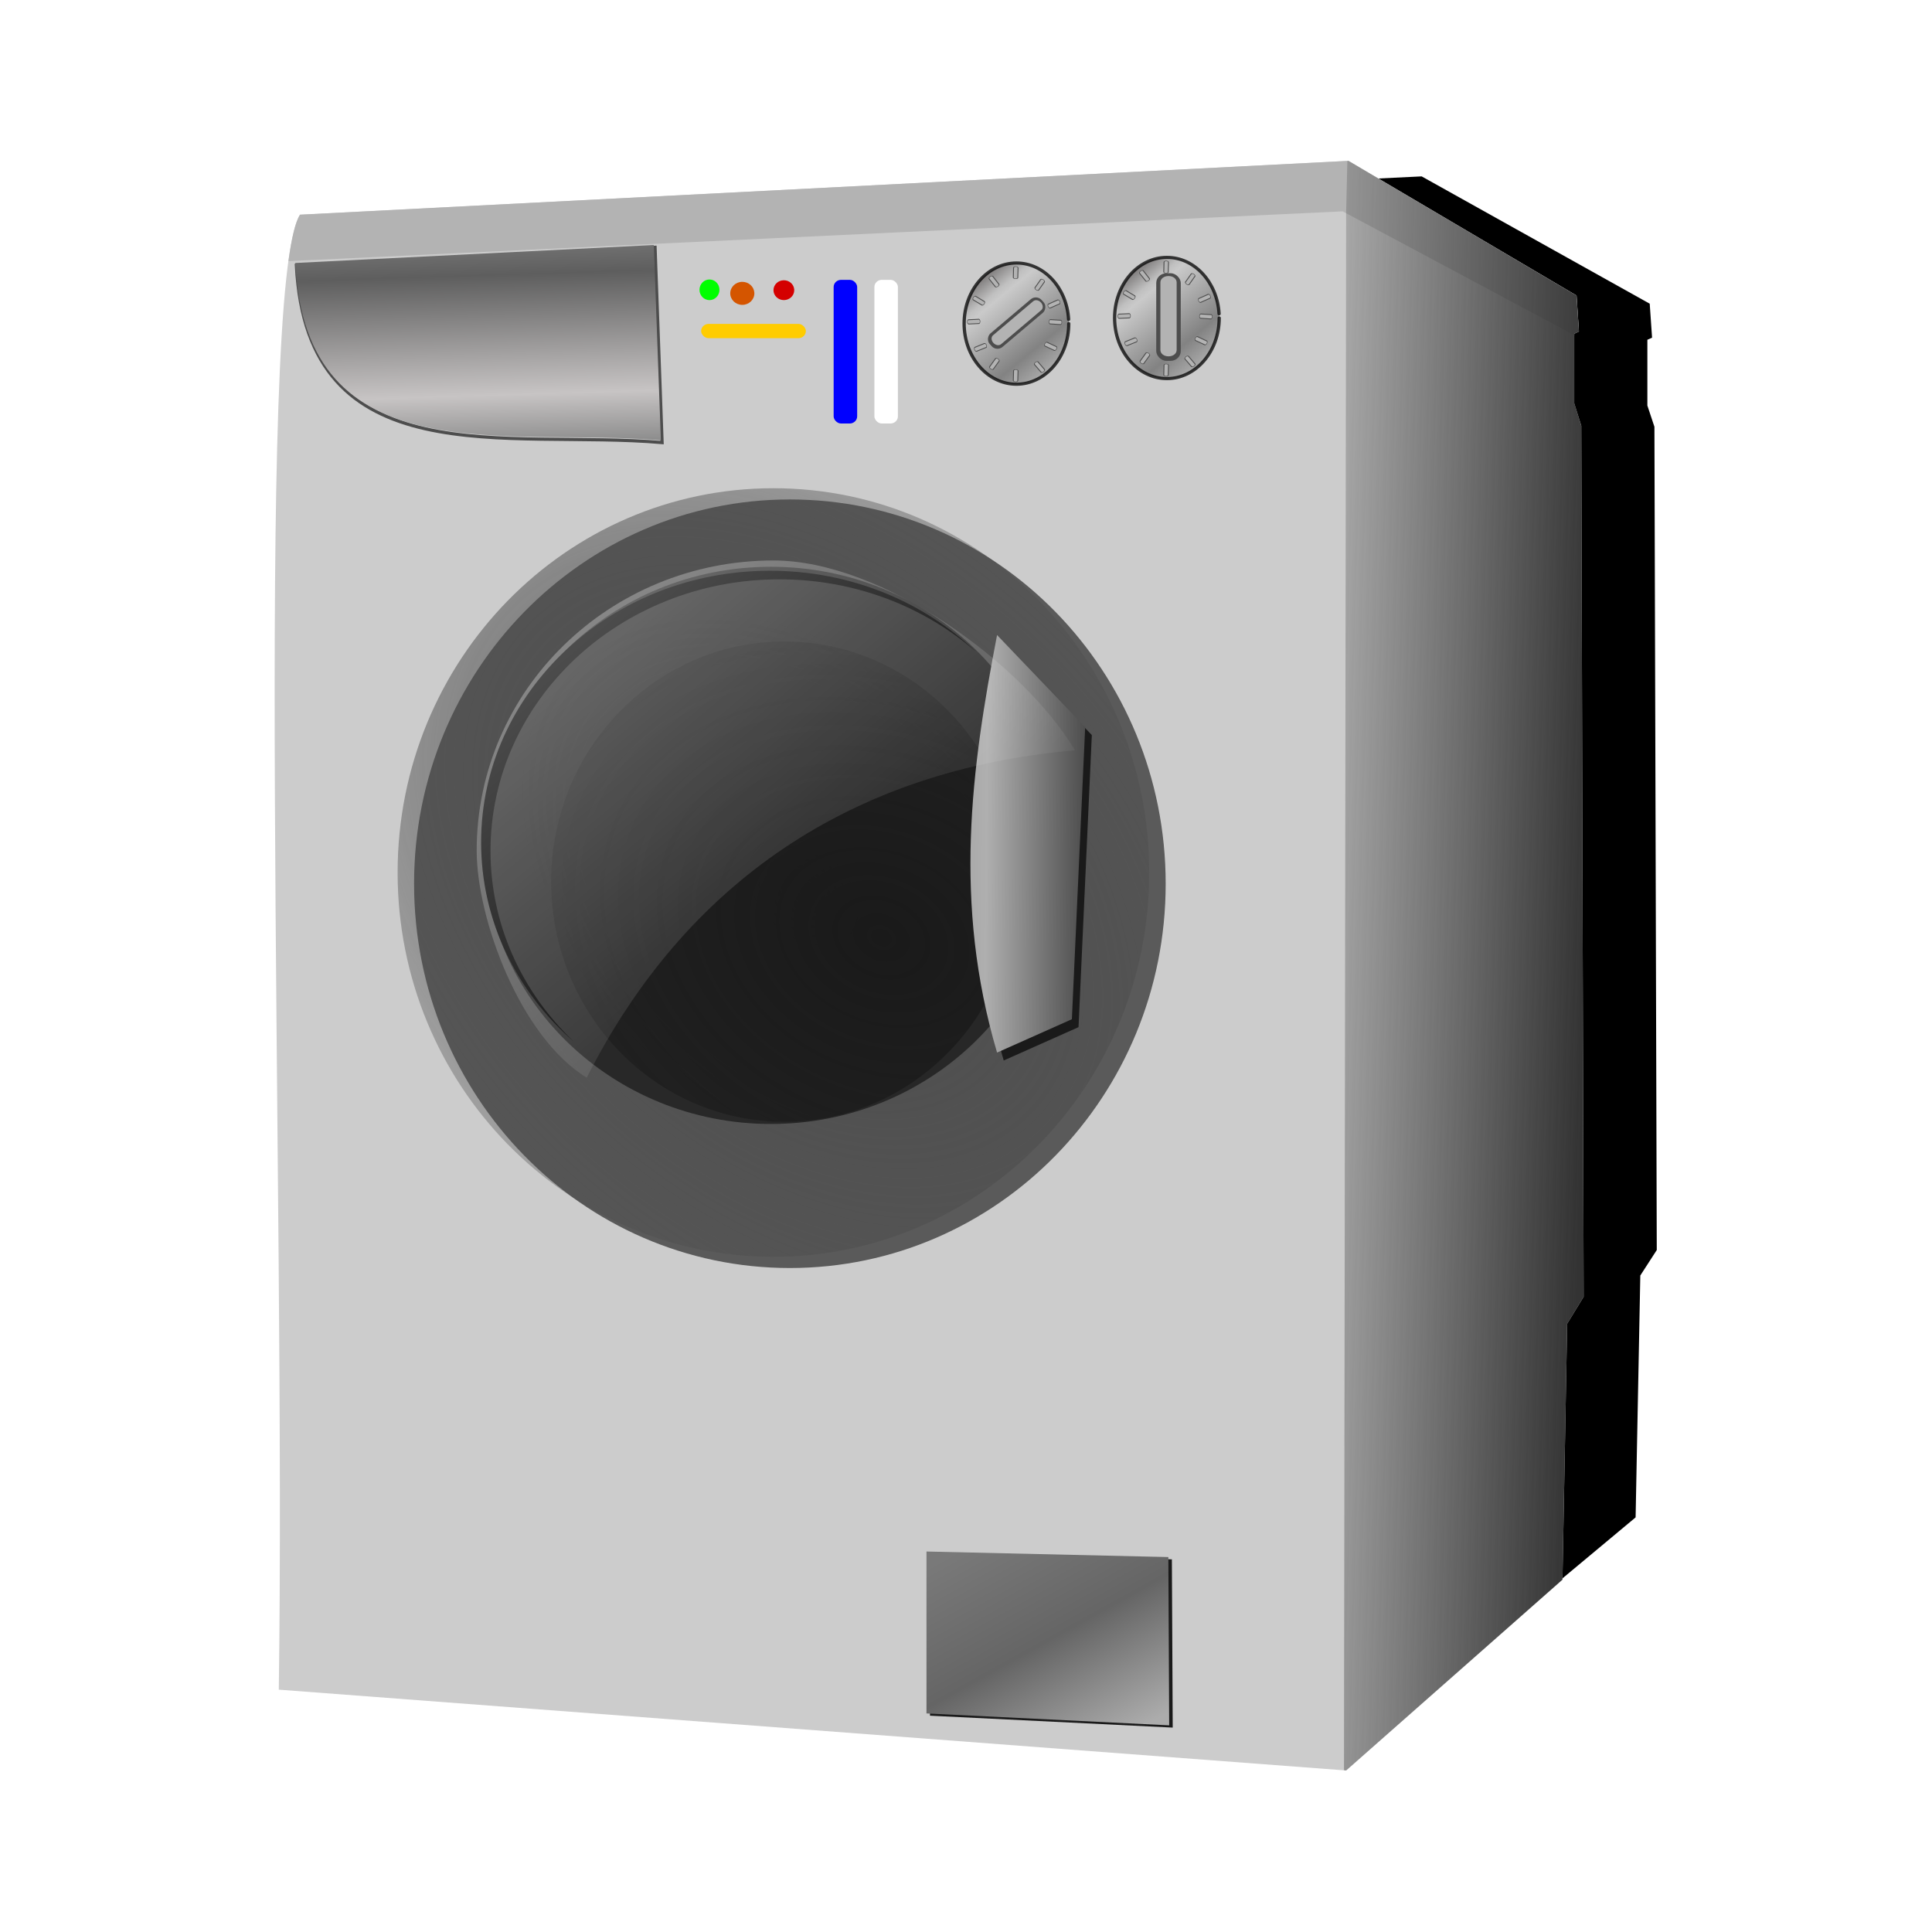 <svg:svg xmlns:dc="http://purl.org/dc/elements/1.1/" xmlns:ns2="http://creativecommons.org/ns#" xmlns:rdf="http://www.w3.org/1999/02/22-rdf-syntax-ns#" xmlns:svg="http://www.w3.org/2000/svg" height="546.474" id="svg2" version="1.1" viewBox="-57.794 -24.538 546.474 546.474" width="546.474">
  <svg:defs id="defs4">
    <svg:radialGradient cx="286.63" cy="398.6" gradientTransform="matrix(.844 -1.626 1.84 1.155 -686.08 406.44)" gradientUnits="userSpaceOnUse" id="radialGradient3024" r="24.496">
      <svg:stop id="stop3020" offset="0" stop-color="#1a1a1a" />
      <svg:stop id="stop3026" offset=".751" stop-color="#1a1a1a" stop-opacity=".533" />
      <svg:stop id="stop3028" offset=".751" stop-color="#1a1a1a" stop-opacity=".247" />
      <svg:stop id="stop3030" offset=".891" stop-color="#3a3a3a" stop-opacity=".071" />
      <svg:stop id="stop3022" offset="1" stop-color="#1f1f1f" stop-opacity="0" />
    </svg:radialGradient>
    <svg:radialGradient cx="349.83" cy="393.96" gradientTransform="matrix(1.607 3.001 -1.217 1.866 281.76 -1337.5)" gradientUnits="userSpaceOnUse" id="radialGradient3830" r="64.397">
      <svg:stop id="stop3824" offset="0" stop-color="#4d4d4d" />
      <svg:stop id="stop3826" offset="1" stop-color="#4d4d4d" stop-opacity="0" />
    </svg:radialGradient>
    <svg:filter color-interpolation-filters="sRGB" id="filter3857">
      <svg:feGaussianBlur id="feGaussianBlur3859" stdDeviation="1.221" />
    </svg:filter>
    <svg:filter color-interpolation-filters="sRGB" id="filter3899">
      <svg:feGaussianBlur id="feGaussianBlur3901" stdDeviation="0.484" />
    </svg:filter>
    <svg:linearGradient gradientUnits="userSpaceOnUse" id="linearGradient4029" x1="425.36" x2="447.5" y1="258.61" y2="284.24">
      <svg:stop id="stop4025" offset="0" stop-color="#716e6e" />
      <svg:stop id="stop4031" offset=".157" stop-color="#bcbcbc" />
      <svg:stop id="stop4033" offset=".22" stop-color="#c9c9c9" />
      <svg:stop id="stop4035" offset=".789" stop-color="#6a6a6a" />
      <svg:stop id="stop4027" offset="1" stop-color="#979797" />
    </svg:linearGradient>
    <svg:filter color-interpolation-filters="sRGB" id="filter4137">
      <svg:feGaussianBlur id="feGaussianBlur4139" stdDeviation="1.301" />
    </svg:filter>
    <svg:linearGradient gradientUnits="userSpaceOnUse" id="linearGradient4483" x1="556.43" x2="451.43" y1="451.65" y2="448.79">
      <svg:stop id="stop3883" offset="0" stop-color="#333" />
      <svg:stop id="stop3885" offset="1" stop-color="#333" stop-opacity="0" />
    </svg:linearGradient>
    <svg:linearGradient gradientUnits="userSpaceOnUse" id="linearGradient4571" x1="270.71" x2="273.93" y1="213.08" y2="310.58">
      <svg:stop id="stop3917" offset="0" stop-color="#bcbcbc" />
      <svg:stop id="stop3923" offset=".444" stop-color="#5e5e5e" />
      <svg:stop id="stop3925" offset=".836" stop-color="#c7c4c4" />
      <svg:stop id="stop3919" offset="1" stop-color="#8c8c8c" />
    </svg:linearGradient>
    <svg:linearGradient gradientUnits="userSpaceOnUse" id="linearGradient4574" x1="349.01" x2="404.06" y1="435.66" y2="436.17">
      <svg:stop id="stop3865" offset="0" stop-color="#959595" />
      <svg:stop id="stop3873" offset=".447" stop-color="#afafaf" />
      <svg:stop id="stop3867" offset="1" stop-color="#4b4b4b" />
    </svg:linearGradient>
    <svg:linearGradient gradientTransform="translate(1.786 1.429)" gradientUnits="userSpaceOnUse" id="linearGradient4583" x1="385" x2="423.57" y1="649.51" y2="715.93">
      <svg:stop id="stop3905" offset="0" stop-color="#797979" />
      <svg:stop id="stop3911" offset=".505" stop-color="#656565" />
      <svg:stop id="stop3907" offset="1" stop-color="#acacac" />
    </svg:linearGradient>
    <svg:filter color-interpolation-filters="sRGB" id="filter4607">
      <svg:feGaussianBlur id="feGaussianBlur4609" stdDeviation="8.614" />
    </svg:filter>
    <svg:linearGradient gradientTransform="matrix(.968 0 0 .964 12.922 14.339)" gradientUnits="userSpaceOnUse" id="linearGradient4628" x1="194.96" x2="332.34" y1="344.25" y2="499.81">
      <svg:stop id="stop4622" offset="0" stop-color="#fff" />
      <svg:stop id="stop4624" offset="1" stop-color="#fff" stop-opacity="0" />
    </svg:linearGradient>
  </svg:defs>
  <svg:g id="layer1" transform="translate(0 -552.36)">
    <svg:g id="g4630" transform="matrix(.931 0 0 .889 -126.56 376.27)">
      <svg:path d="m505.79 242.86 69.286 38.8 0.714 10.347-1.429 0.647v20.046l2.143 6.467 0.714 250.9-5 7.76-1.429 73.719-65.714 54.966-324.29-23.28c2.141-141.64-7.476-403.91 6.429-424.86z" filter="url(#filter4607)" id="path4605" transform="matrix(1 0 0 1.044 0 -26.95)" />
      <svg:path d="m483.57 221.65 69.286 42.857 0.714 11.429-1.429 0.714v22.143l2.143 7.143 0.714 277.14-5 8.571-1.429 81.429-65.714 60.714-324.29-25.714c2.15-156.45-7.46-446.15 6.44-469.28z" fill="#ccc" id="path2996" />
      <svg:path d="m423.76 441.72c0 64.437-28.832 116.67-64.397 116.67-35.566 0-64.397-52.236-64.397-116.67 0-64.437 28.832-116.67 64.397-116.67 35.566 0 64.397 52.236 64.397 116.67z" filter="url(#filter4137)" id="path4135" opacity=".75" transform="matrix(1.773 0 0 1.048 -323.31 -11.269)" />
      <svg:path d="m356.41 664.84 73.489 1.768 0.253 53.538-73.741-3.788z" fill="#1a1a1a" filter="url(#filter3899)" id="path3897" />
      <svg:path d="m423.76 441.72c0 64.437-28.832 116.67-64.397 116.67-35.566 0-64.397-52.236-64.397-116.67 0-64.437 28.832-116.67 64.397-116.67 35.566 0 64.397 52.236 64.397 116.67z" fill="url(#radialGradient3830)" id="path3002" transform="matrix(1.773 0 0 1.048 -328.31 -14.84)" />
      <svg:path d="m417.7 437.43c0 48.955-39.121 88.641-87.378 88.641-48.258 0-87.378-39.686-87.378-88.641s39.121-88.641 87.378-88.641c48.258 0 87.378 39.686 87.378 88.641z" fill="#1a1a1a" id="path3004" opacity=".75" transform="translate(-22.223 2.02)" />
      <svg:path d="m303.55 394c0 16.039-10.967 29.042-24.496 29.042s-24.496-13.002-24.496-29.042c0-16.039 10.967-29.042 24.496-29.042 12.871 0 23.547 11.809 24.437 27.032" fill="url(#radialGradient3024)" id="path3008" transform="matrix(2.892 0 0 2.631 -494.87 -585.63)" />
      <svg:path d="m355.34 664.12 73.489 1.768 0.253 53.538-73.741-3.788z" fill="url(#linearGradient4583)" id="path3000" />
      <svg:path d="m272.86 249.15 2.14 62.14c-47.068-4.256-107.84 11.348-111.07-56.429z" fill="none" id="path3010" stroke="#4d4d4d" stroke-width="1px" />
      <svg:path d="m452.14 271.65c0 10.651-7.115 19.286-15.893 19.286-8.777 0-15.893-8.634-15.893-19.286 0-10.651 7.115-19.286 15.893-19.286 8.351 0 15.277 7.842 15.855 17.951" fill="url(#linearGradient4029)" id="path3012" opacity=".75" stroke="#000" stroke-linecap="round" stroke-linejoin="round" transform="translate(-7.857)" />
      <svg:path d="m483.56 221.66-318.56 17.12c-1.402 2.333-2.54 7.436-3.5 14.781l320.28-15.844 70.375 39.406v-0.469l1.406-0.719-0.73-11.43-69.28-42.84z" fill="#b3b3b3" id="path3016" />
      <svg:path d="m306.32 350.32c-51.466 0-93.188 42.827-93.188 95.688 0 27.745 11.511 52.737 29.875 70.219-16.582-17.28-26.844-41.008-26.844-67.188 0-52.86 41.722-95.688 93.188-95.688 24.484 0 46.776 9.671 63.406 25.531-16.903-17.639-40.437-28.562-66.438-28.562z" filter="url(#filter3857)" id="path3846" transform="matrix(.942 0 0 .903 19.261 35.729)" />
      <svg:path d="m378.81 375.05c-7.803 42.327-13.421 85.201 0 132.84l22.728-10.607 4.041-92.934z" fill="#1a1a1a" id="path3861" />
      <svg:path d="m376.79 372.53c-7.803 42.327-13.421 85.201 0 132.84l22.728-10.607 4.041-92.934z" fill="url(#linearGradient4574)" id="path3006" />
      <svg:path d="m272.5 248.43 2.143 62.143c-47.068-4.256-107.84 11.348-111.07-56.429z" fill="url(#linearGradient4571)" id="path3913" />
      <svg:rect fill="#4d4d4d" height="27.873" id="rect3929" ry="3.091" width="7.45" x="425.15" y="257.41" />
      <svg:path d="m428.88 256.59c-1.401 0-2.469 1.068-2.469 2.469v26.156c0 1.401 1.068 2.469 2.469 2.469 1.401 0 2.469-1.068 2.469-2.469v-26.156c0-1.401-1.068-2.469-2.469-2.469z" fill="#b3b3b3" id="path3933" transform="matrix(1 0 0 .822 0 47.379)" />
      <svg:g id="g3939" transform="matrix(.183 .122 -.067 .1 368.93 175.57)">
        <svg:rect fill="#4d4d4d" height="33.588" id="rect3935" ry="3.725" width="7.45" x="459.49" y="255.35" />
        <svg:path d="m428.88 256.59c-1.401 0-2.469 1.068-2.469 2.469v26.156c0 1.401 1.068 2.469 2.469 2.469 1.401 0 2.469-1.068 2.469-2.469v-26.156c0-1.401-1.068-2.469-2.469-2.469z" fill="#b3b3b3" id="path3937" transform="translate(34.345)" />
      </svg:g>
      <svg:g id="g3943" transform="matrix(.181 .125 -.068 .099 356.36 199.62)">
        <svg:rect fill="#4d4d4d" height="33.588" id="rect3945" ry="3.725" width="7.45" x="459.49" y="255.35" />
        <svg:path d="m428.88 256.59c-1.401 0-2.469 1.068-2.469 2.469v26.156c0 1.401 1.068 2.469 2.469 2.469 1.401 0 2.469-1.068 2.469-2.469v-26.156c0-1.401-1.068-2.469-2.469-2.469z" fill="#b3b3b3" id="path3947" transform="translate(34.345)" />
      </svg:g>
      <svg:g id="g3963" transform="matrix(-.015 .22 -.12 -.008 479.83 171.43)">
        <svg:rect fill="#4d4d4d" height="33.588" id="rect3965" ry="3.725" width="7.45" x="459.49" y="255.35" />
        <svg:path d="m428.88 256.59c-1.401 0-2.469 1.068-2.469 2.469v26.156c0 1.401 1.068 2.469 2.469 2.469 1.401 0 2.469-1.068 2.469-2.469v-26.156c0-1.401-1.068-2.469-2.469-2.469z" fill="#b3b3b3" id="path3967" transform="translate(34.345)" />
      </svg:g>
      <svg:g id="g3969" transform="matrix(.011 .22 -.12 .006 442.96 167.48)">
        <svg:rect fill="#4d4d4d" height="33.588" id="rect3971" ry="3.725" width="7.45" x="459.49" y="255.35" />
        <svg:path d="m428.88 256.59c-1.401 0-2.469 1.068-2.469 2.469v26.156c0 1.401 1.068 2.469 2.469 2.469 1.401 0 2.469-1.068 2.469-2.469v-26.156c0-1.401-1.068-2.469-2.469-2.469z" fill="#b3b3b3" id="path3973" transform="translate(34.345)" />
      </svg:g>
      <svg:g id="g3975" transform="matrix(.22 .006 -.003 .12 327.06 220.02)">
        <svg:rect fill="#4d4d4d" height="33.588" id="rect3977" ry="3.725" width="7.45" x="459.49" y="255.35" />
        <svg:path d="m428.88 256.59c-1.401 0-2.469 1.068-2.469 2.469v26.156c0 1.401 1.068 2.469 2.469 2.469 1.401 0 2.469-1.068 2.469-2.469v-26.156c0-1.401-1.068-2.469-2.469-2.469z" fill="#b3b3b3" id="path3979" transform="translate(34.345)" />
      </svg:g>
      <svg:g id="g3981" transform="matrix(.22 .006 -.003 .12 327.06 252.79)">
        <svg:rect fill="#4d4d4d" height="33.588" id="rect3983" ry="3.725" width="7.45" x="459.49" y="255.35" />
        <svg:path d="m428.88 256.59c-1.401 0-2.469 1.068-2.469 2.469v26.156c0 1.401 1.068 2.469 2.469 2.469 1.401 0 2.469-1.068 2.469-2.469v-26.156c0-1.401-1.068-2.469-2.469-2.469z" fill="#b3b3b3" id="path3985" transform="translate(34.345)" />
      </svg:g>
      <svg:g id="g3987" transform="matrix(-.097 .198 -.108 -.053 513.11 201.59)">
        <svg:rect fill="#4d4d4d" height="33.588" id="rect3989" ry="3.725" width="7.45" x="459.49" y="255.35" />
        <svg:path d="m428.88 256.59c-1.401 0-2.469 1.068-2.469 2.469v26.156c0 1.401 1.068 2.469 2.469 2.469 1.401 0 2.469-1.068 2.469-2.469v-26.156c0-1.401-1.068-2.469-2.469-2.469z" fill="#b3b3b3" id="path3991" transform="translate(34.345)" />
      </svg:g>
      <svg:g id="g3993" transform="matrix(-.171 .139 -.076 -.093 535.29 246.39)">
        <svg:rect fill="#4d4d4d" height="33.588" id="rect3995" ry="3.725" width="7.45" x="459.49" y="255.35" />
        <svg:path d="m428.88 256.59c-1.401 0-2.469 1.068-2.469 2.469v26.156c0 1.401 1.068 2.469 2.469 2.469 1.401 0 2.469-1.068 2.469-2.469v-26.156c0-1.401-1.068-2.469-2.469-2.469z" fill="#b3b3b3" id="path3997" transform="translate(34.345)" />
      </svg:g>
      <svg:g id="g3999" transform="matrix(.087 .203 -.111 .047 407.37 172.39)">
        <svg:rect fill="#4d4d4d" height="33.588" id="rect4001" ry="3.725" width="7.45" x="459.49" y="255.35" />
        <svg:path d="m428.88 256.59c-1.401 0-2.469 1.068-2.469 2.469v26.156c0 1.401 1.068 2.469 2.469 2.469 1.401 0 2.469-1.068 2.469-2.469v-26.156c0-1.401-1.068-2.469-2.469-2.469z" fill="#b3b3b3" id="path4003" transform="translate(34.345)" />
      </svg:g>
      <svg:g id="g4005" transform="matrix(-.117 .186 -.102 -.064 498.91 195.61)">
        <svg:rect fill="#4d4d4d" height="33.588" id="rect4007" ry="3.725" width="7.45" x="459.49" y="255.35" />
        <svg:path d="m428.88 256.59c-1.401 0-2.469 1.068-2.469 2.469v26.156c0 1.401 1.068 2.469 2.469 2.469 1.401 0 2.469-1.068 2.469-2.469v-26.156c0-1.401-1.068-2.469-2.469-2.469z" fill="#b3b3b3" id="path4009" transform="translate(34.345)" />
      </svg:g>
      <svg:g id="g4011" transform="matrix(-.176 .132 -.072 -.096 522.71 223.24)">
        <svg:rect fill="#4d4d4d" height="33.588" id="rect4013" ry="3.725" width="7.45" x="459.49" y="255.35" />
        <svg:path d="m428.88 256.59c-1.401 0-2.469 1.068-2.469 2.469v26.156c0 1.401 1.068 2.469 2.469 2.469 1.401 0 2.469-1.068 2.469-2.469v-26.156c0-1.401-1.068-2.469-2.469-2.469z" fill="#b3b3b3" id="path4015" transform="translate(34.345)" />
      </svg:g>
      <svg:g id="g4017" transform="matrix(.093 .2 -.109 .051 426.37 158.88)">
        <svg:rect fill="#4d4d4d" height="33.588" id="rect4019" ry="3.725" width="7.45" x="459.49" y="255.35" />
        <svg:path d="m428.88 256.59c-1.401 0-2.469 1.068-2.469 2.469v26.156c0 1.401 1.068 2.469 2.469 2.469 1.401 0 2.469-1.068 2.469-2.469v-26.156c0-1.401-1.068-2.469-2.469-2.469z" fill="#b3b3b3" id="path4021" transform="translate(34.345)" />
      </svg:g>
      <svg:path d="m452.14 271.65c0 10.651-7.115 19.286-15.893 19.286-8.777 0-15.893-8.634-15.893-19.286 0-10.651 7.115-19.286 15.893-19.286 8.351 0 15.277 7.842 15.855 17.951" fill="url(#linearGradient4029)" id="path4037" opacity=".75" stroke="#000" stroke-linecap="round" stroke-linejoin="round" transform="translate(-53.571 1.786)" />
      <svg:g id="g4117" transform="matrix(.494 .576 -.566 .502 348.05 -84.532)">
        <svg:rect fill="#4d4d4d" height="27.873" id="rect4039" ry="3.091" width="7.45" x="379.43" y="259.19" />
        <svg:path d="m428.88 256.59c-1.401 0-2.469 1.068-2.469 2.469v26.156c0 1.401 1.068 2.469 2.469 2.469 1.401 0 2.469-1.068 2.469-2.469v-26.156c0-1.401-1.068-2.469-2.469-2.469z" fill="#b3b3b3" id="path4041" transform="matrix(1 0 0 .822 -45.714 49.164)" />
      </svg:g>
      <svg:g id="g4043" transform="matrix(.183 .122 -.067 .1 323.21 177.36)">
        <svg:rect fill="#4d4d4d" height="33.588" id="rect4045" ry="3.725" width="7.45" x="459.49" y="255.35" />
        <svg:path d="m428.88 256.59c-1.401 0-2.469 1.068-2.469 2.469v26.156c0 1.401 1.068 2.469 2.469 2.469 1.401 0 2.469-1.068 2.469-2.469v-26.156c0-1.401-1.068-2.469-2.469-2.469z" fill="#b3b3b3" id="path4047" transform="translate(34.345)" />
      </svg:g>
      <svg:g id="g4049" transform="matrix(.181 .125 -.068 .099 310.64 201.41)">
        <svg:rect fill="#4d4d4d" height="33.588" id="rect4051" ry="3.725" width="7.45" x="459.49" y="255.35" />
        <svg:path d="m428.88 256.59c-1.401 0-2.469 1.068-2.469 2.469v26.156c0 1.401 1.068 2.469 2.469 2.469 1.401 0 2.469-1.068 2.469-2.469v-26.156c0-1.401-1.068-2.469-2.469-2.469z" fill="#b3b3b3" id="path4053" transform="translate(34.345)" />
      </svg:g>
      <svg:g id="g4055" transform="matrix(-.015 .22 -.12 -.008 434.12 173.22)">
        <svg:rect fill="#4d4d4d" height="33.588" id="rect4057" ry="3.725" width="7.45" x="459.49" y="255.35" />
        <svg:path d="m428.88 256.59c-1.401 0-2.469 1.068-2.469 2.469v26.156c0 1.401 1.068 2.469 2.469 2.469 1.401 0 2.469-1.068 2.469-2.469v-26.156c0-1.401-1.068-2.469-2.469-2.469z" fill="#b3b3b3" id="path4059" transform="translate(34.345)" />
      </svg:g>
      <svg:g id="g4061" transform="matrix(.011 .22 -.12 .006 397.25 169.27)">
        <svg:rect fill="#4d4d4d" height="33.588" id="rect4063" ry="3.725" width="7.45" x="459.49" y="255.35" />
        <svg:path d="m428.88 256.59c-1.401 0-2.469 1.068-2.469 2.469v26.156c0 1.401 1.068 2.469 2.469 2.469 1.401 0 2.469-1.068 2.469-2.469v-26.156c0-1.401-1.068-2.469-2.469-2.469z" fill="#b3b3b3" id="path4065" transform="translate(34.345)" />
      </svg:g>
      <svg:g id="g4067" transform="matrix(.22 .006 -.003 .12 281.35 221.8)">
        <svg:rect fill="#4d4d4d" height="33.588" id="rect4069" ry="3.725" width="7.45" x="459.49" y="255.35" />
        <svg:path d="m428.88 256.59c-1.401 0-2.469 1.068-2.469 2.469v26.156c0 1.401 1.068 2.469 2.469 2.469 1.401 0 2.469-1.068 2.469-2.469v-26.156c0-1.401-1.068-2.469-2.469-2.469z" fill="#b3b3b3" id="path4071" transform="translate(34.345)" />
      </svg:g>
      <svg:g id="g4073" transform="matrix(.22 .006 -.003 .12 281.35 254.57)">
        <svg:rect fill="#4d4d4d" height="33.588" id="rect4075" ry="3.725" width="7.45" x="459.49" y="255.35" />
        <svg:path d="m428.88 256.59c-1.401 0-2.469 1.068-2.469 2.469v26.156c0 1.401 1.068 2.469 2.469 2.469 1.401 0 2.469-1.068 2.469-2.469v-26.156c0-1.401-1.068-2.469-2.469-2.469z" fill="#b3b3b3" id="path4077" transform="translate(34.345)" />
      </svg:g>
      <svg:g id="g4079" transform="matrix(-.097 .198 -.108 -.053 467.4 203.38)">
        <svg:rect fill="#4d4d4d" height="33.588" id="rect4081" ry="3.725" width="7.45" x="459.49" y="255.35" />
        <svg:path d="m428.88 256.59c-1.401 0-2.469 1.068-2.469 2.469v26.156c0 1.401 1.068 2.469 2.469 2.469 1.401 0 2.469-1.068 2.469-2.469v-26.156c0-1.401-1.068-2.469-2.469-2.469z" fill="#b3b3b3" id="path4083" transform="translate(34.345)" />
      </svg:g>
      <svg:g id="g4085" transform="matrix(-.171 .139 -.076 -.093 489.58 248.17)">
        <svg:rect fill="#4d4d4d" height="33.588" id="rect4087" ry="3.725" width="7.45" x="459.49" y="255.35" />
        <svg:path d="m428.88 256.59c-1.401 0-2.469 1.068-2.469 2.469v26.156c0 1.401 1.068 2.469 2.469 2.469 1.401 0 2.469-1.068 2.469-2.469v-26.156c0-1.401-1.068-2.469-2.469-2.469z" fill="#b3b3b3" id="path4089" transform="translate(34.345)" />
      </svg:g>
      <svg:g id="g4091" transform="matrix(.087 .203 -.111 .047 361.66 174.18)">
        <svg:rect fill="#4d4d4d" height="33.588" id="rect4093" ry="3.725" width="7.45" x="459.49" y="255.35" />
        <svg:path d="m428.88 256.59c-1.401 0-2.469 1.068-2.469 2.469v26.156c0 1.401 1.068 2.469 2.469 2.469 1.401 0 2.469-1.068 2.469-2.469v-26.156c0-1.401-1.068-2.469-2.469-2.469z" fill="#b3b3b3" id="path4095" transform="translate(34.345)" />
      </svg:g>
      <svg:g id="g4097" transform="matrix(-.117 .186 -.102 -.064 453.19 197.4)">
        <svg:rect fill="#4d4d4d" height="33.588" id="rect4099" ry="3.725" width="7.45" x="459.49" y="255.35" />
        <svg:path d="m428.88 256.59c-1.401 0-2.469 1.068-2.469 2.469v26.156c0 1.401 1.068 2.469 2.469 2.469 1.401 0 2.469-1.068 2.469-2.469v-26.156c0-1.401-1.068-2.469-2.469-2.469z" fill="#b3b3b3" id="path4101" transform="translate(34.345)" />
      </svg:g>
      <svg:g id="g4103" transform="matrix(-.176 .132 -.072 -.096 476.99 225.03)">
        <svg:rect fill="#4d4d4d" height="33.588" id="rect4105" ry="3.725" width="7.45" x="459.49" y="255.35" />
        <svg:path d="m428.88 256.59c-1.401 0-2.469 1.068-2.469 2.469v26.156c0 1.401 1.068 2.469 2.469 2.469 1.401 0 2.469-1.068 2.469-2.469v-26.156c0-1.401-1.068-2.469-2.469-2.469z" fill="#b3b3b3" id="path4107" transform="translate(34.345)" />
      </svg:g>
      <svg:g id="g4109" transform="matrix(.093 .2 -.109 .051 380.66 160.67)">
        <svg:rect fill="#4d4d4d" height="33.588" id="rect4111" ry="3.725" width="7.45" x="459.49" y="255.35" />
        <svg:path d="m428.88 256.59c-1.401 0-2.469 1.068-2.469 2.469v26.156c0 1.401 1.068 2.469 2.469 2.469 1.401 0 2.469-1.068 2.469-2.469v-26.156c0-1.401-1.068-2.469-2.469-2.469z" fill="#b3b3b3" id="path4113" transform="translate(34.345)" />
      </svg:g>
      <svg:path d="m292.44 262.68c0 1.813-1.357 3.283-3.03 3.283s-3.03-1.47-3.03-3.283 1.357-3.283 3.03-3.283c1.592 0 2.913 1.335 3.023 3.056" fill="#0f0" id="path4121" />
      <svg:path d="m303.05 263.81c0 2.022-1.639 3.662-3.662 3.662s-3.662-1.639-3.662-3.662 1.639-3.662 3.662-3.662c1.924 0 3.52 1.489 3.653 3.408" fill="#d45500" id="path4123" />
      <svg:path d="m315.17 262.8c0 1.743-1.413 3.157-3.157 3.157s-3.157-1.413-3.157-3.157 1.413-3.157 3.157-3.157c1.659 0 3.034 1.284 3.149 2.938" fill="#d40000" id="path4125" />
      <svg:rect fill="#fc0" height="4.546" id="rect4129" ry="2.273" width="31.82" x="286.88" y="273.53" />
      <svg:rect fill="#00f" height="45.714" id="rect4131" ry="2.273" width="7.143" x="327.14" y="259.51" />
      <svg:rect fill="#fff" height="45.714" id="rect4133" ry="2.273" width="7.143" x="339.52" y="259.51" />
      <svg:path d="m483.56 221.66-0.344 0.031-0.375 16.375-0.656 495.66 0.656 0.062 65.719-60.719 1.438-81.406 5-8.594-0.719-277.12-2.125-7.156v-22.125l1.406-0.719-0.73-11.44-69.28-42.84z" fill="url(#linearGradient4483)" id="path2998" />
      <svg:path d="m308.87 348.8c-49.805 0-90.181 41.306-90.181 92.288 0 21.81 13.258 59.398 33.434 72.272 29.945-61.984 80.344-97.963 148.34-104.16-15.643-27.388-58.358-60.397-91.588-60.397z" fill="url(#linearGradient4628)" id="path4613" opacity=".407" />
    </svg:g>
  </svg:g>
</svg:svg>